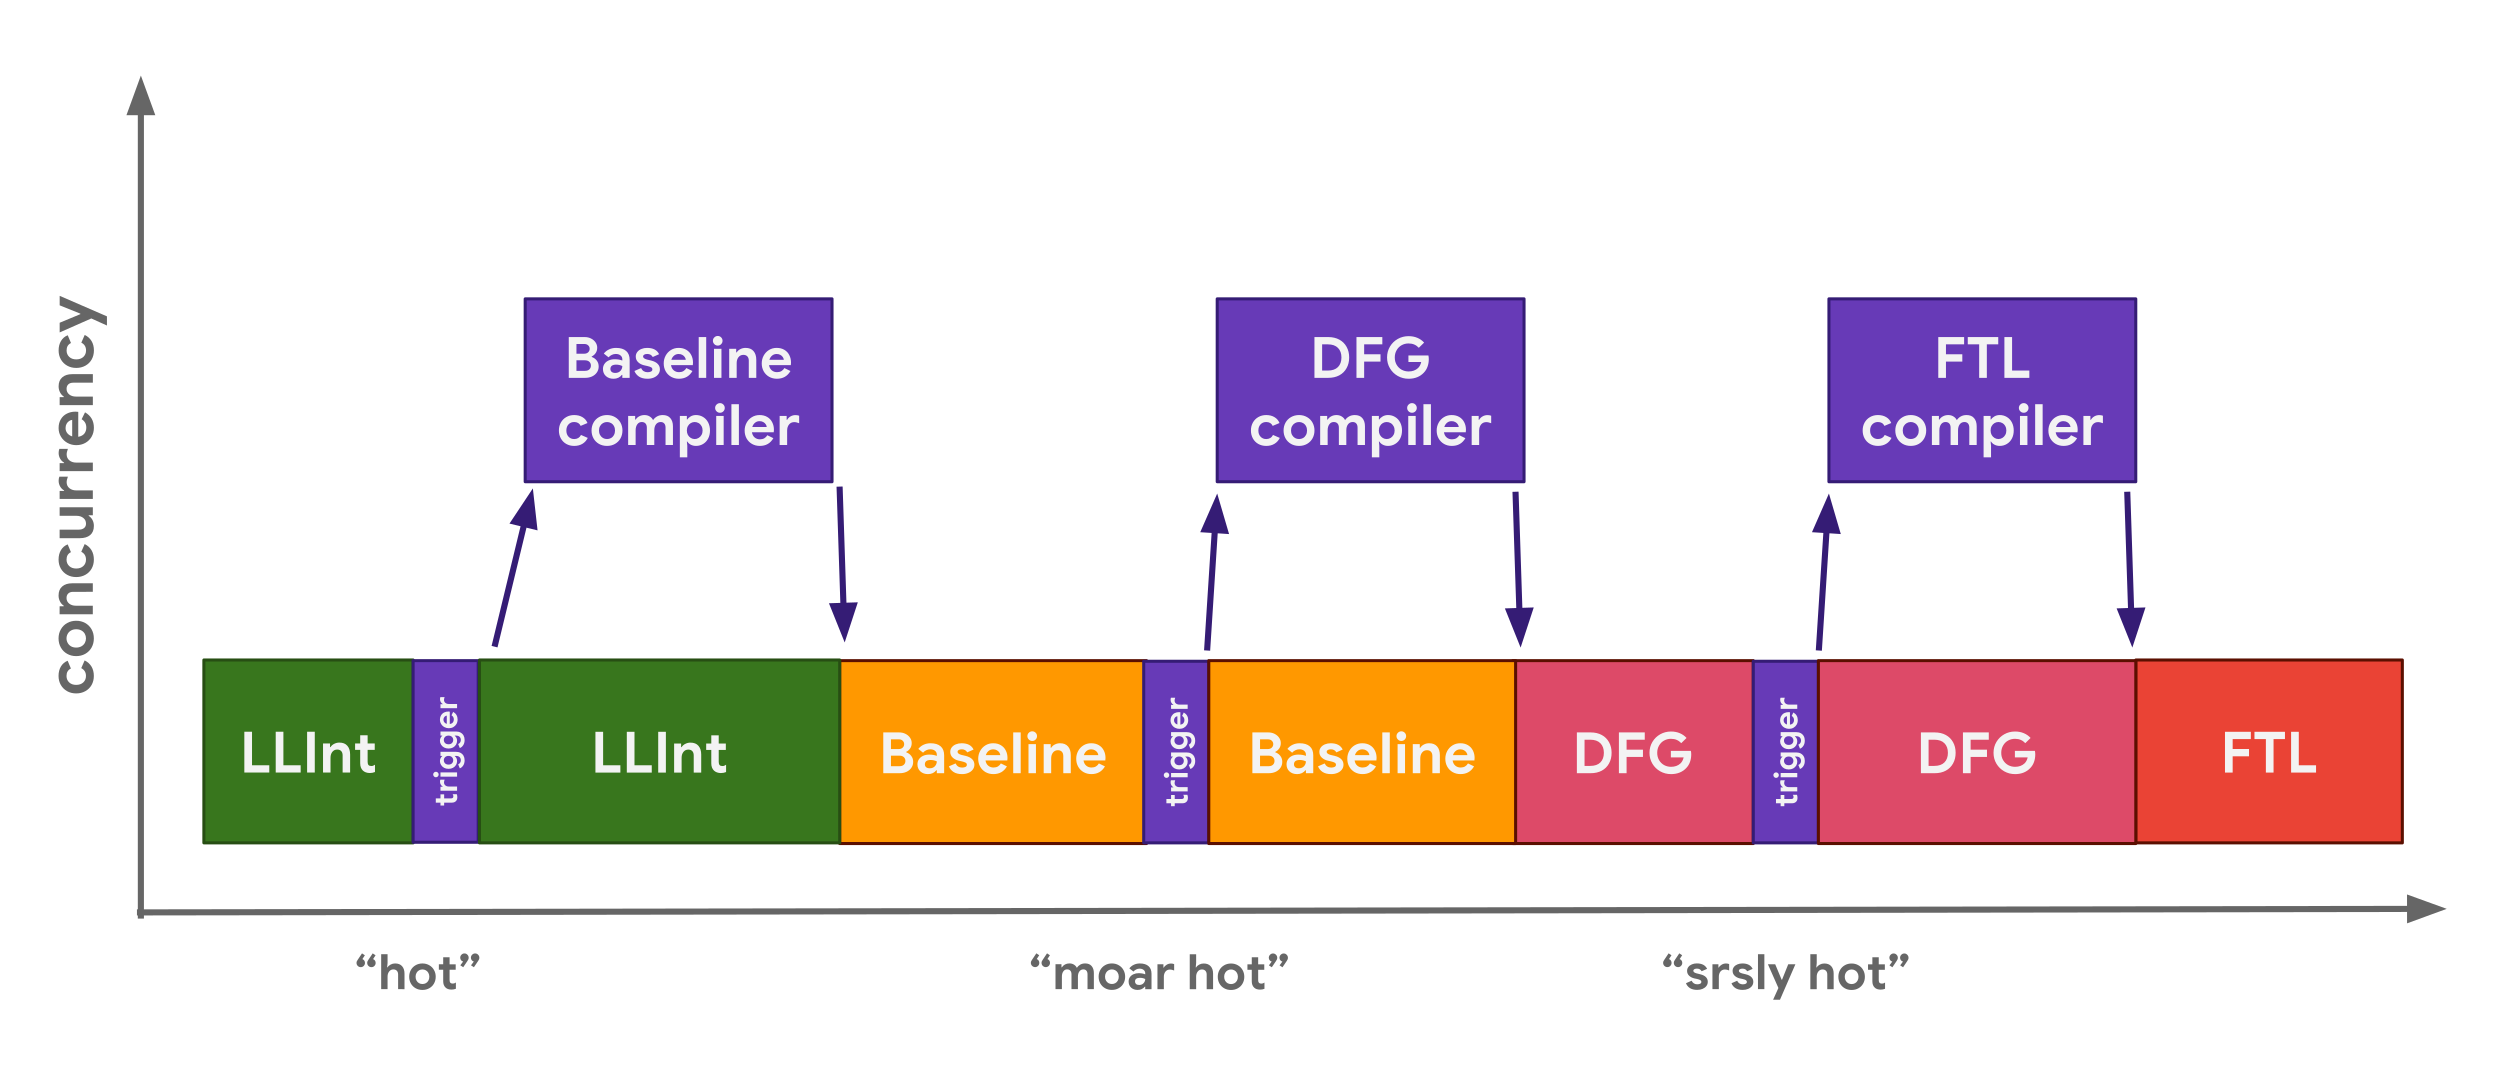 <svg viewBox="0 0 818.898 357.071" fill="none" stroke-linecap="square" stroke-miterlimit="10" xmlns="http://www.w3.org/2000/svg"><clipPath id="a"><path d="M0 0h818.898v357.07H0V0z"/></clipPath><g clip-path="url(#a)"><path d="M0 0h818.898v357.07H0z"/><path d="M0 294.743l.063-264.85h45.795l-.063 264.85z"/><path fill="#666" d="M30.739 221.417q0 1.641-.735 2.953-.735 1.297-2.063 2.032-1.329.734-2.985.734-1.672 0-2.968-.734-1.313-.735-2.062-2.032-.75-1.312-.75-2.953 0-1.812.782-3.109.782-1.313 2.204-1.875l1.062 2.547q-1.438.687-1.438 2.437 0 1.282.874 2.11.86.812 2.297.812 1.453 0 2.328-.812.875-.828.876-2.11 0-1.765-1.547-2.562l1.11-2.531q1.438.703 2.234 2 .781 1.296.78 3.093zm.003-12.299q0 1.672-.751 3-.766 1.328-2.079 2.063-1.312.734-2.953.734-1.625 0-2.937-.734-1.328-.735-2.078-2.063-.765-1.328-.765-3t.767-2.984q.75-1.328 2.078-2.063 1.313-.734 2.938-.734 1.64 0 2.953.734 1.312.735 2.077 2.063.75 1.312.75 2.984zm-2.578 0q0-.812-.375-1.5-.39-.687-1.11-1.094-.733-.406-1.718-.406-.969 0-1.687.406-.72.407-1.094 1.094-.391.688-.391 1.5 0 .797.39 1.485.375.687 1.093 1.109.719.406 1.688.406.953 0 1.703-.406.734-.422 1.125-1.11.375-.687.376-1.484zm-8.64-7.914l.002-2.625h1.359v-.171q-.781-.5-1.234-1.391-.469-.89-.468-1.938 0-1.968 1.203-2.984 1.188-1.031 3.25-1.031h6.766v2.797H23.98q-1.047 0-1.61.53-.578.532-.578 1.5 0 1.126.874 1.83.86.687 2.188.687H30.4l-.001 2.796H19.525zm11.224-17.9q0 1.64-.735 2.953-.735 1.297-2.063 2.031-1.328.735-2.985.735-1.672 0-2.968-.735-1.313-.734-2.062-2.031-.75-1.313-.75-2.953 0-1.813.782-3.11.782-1.312 2.204-1.875l1.062 2.547q-1.438.688-1.438 2.438 0 1.281.874 2.11.86.812 2.297.812 1.453 0 2.328-.813.875-.828.876-2.11 0-1.765-1.546-2.562l1.11-2.53q1.437.702 2.233 2 .781 1.296.78 3.093zm.003-11.034q-.001 1.969-1.22 3-1.219 1.016-3.39 1.016h-6.61v-2.797h6.266q1.11 0 1.75-.531.625-.531.626-1.406 0-1.188-.875-1.891-.875-.703-2.219-.703h-5.546v-2.797h10.875v2.625h-1.36v.172q.781.484 1.25 1.375.453.875.453 1.937zm-11.217-8.838v-2.625h1.454v-.172q-.766-.406-1.266-1.25-.515-.86-.515-1.89 0-.75.235-1.36h2.797q-.204.578-.297.969-.11.39-.11.844 0 1.234.906 1.969.89.718 2.25.718h5.422l-.001 2.797H19.534zm.002-9.107V151.7h1.454v-.172q-.766-.406-1.266-1.25-.515-.86-.515-1.89 0-.75.235-1.36h2.797q-.203.578-.297.969-.11.39-.11.844 0 1.234.906 1.968.89.72 2.25.72h5.422l-.001 2.796H19.536zm11.222-14.217q0 1.625-.75 2.938-.75 1.297-2.064 2.031-1.312.735-2.953.735-1.547 0-2.875-.72-1.343-.734-2.124-2.015-.797-1.281-.796-2.86 0-1.687.735-2.89.719-1.219 1.985-1.844 1.25-.64 2.78-.64.5 0 .938.062l-.002 8.172q1.313-.219 1.985-1.031.657-.828.657-1.969 0-.969-.406-1.656-.422-.688-1.125-1.094l1.11-2.265q2.906 1.656 2.905 5.046zm-7.109-2.578q-.5.047-1 .375-.515.328-.844.922-.328.578-.328 1.375 0 1 .593 1.719.578.703 1.578 1.031l.001-5.422zm-4.108-4.832v-2.625h1.36v-.172q-.78-.5-1.234-1.39-.468-.89-.468-1.938 0-1.969 1.204-2.984 1.187-1.031 3.25-1.031h6.766l-.001 2.796h-6.422q-1.047 0-1.61.532-.578.53-.578 1.5 0 1.125.875 1.828.859.687 2.187.687h5.547v2.797H19.54zm11.223-17.9q0 1.64-.735 2.953-.735 1.297-2.063 2.031-1.328.734-2.984.734-1.672 0-2.969-.734-1.312-.734-2.062-2.031-.75-1.313-.75-2.953.001-1.813.783-3.11.781-1.312 2.203-1.875l1.062 2.547q-1.438.688-1.438 2.438 0 1.28.875 2.109.859.812 2.296.812 1.453 0 2.329-.812.875-.828.875-2.11 0-1.765-1.546-2.562l1.11-2.531q1.437.703 2.234 2 .78 1.297.78 3.094zm-.857-10.487l-10.36 4.578v-3.172l6.767-2.812v-.172l-6.765-2.719v-3.11l15.483 6.72v3l-5.125-2.313z"/><path fill="#38761d" d="M66.782 216.181h68.536v59.906H66.782z" fill-rule="evenodd"/><path stroke="#274e13" stroke-linejoin="round" stroke-linecap="butt" d="M66.782 216.181h68.536v59.906H66.782z"/><path fill="#f3f3f3" d="M80.035 239.694h2.516v10.97h5.656v2.39h-8.172v-13.36zm10.28 0h2.515v10.97h5.657v2.39h-8.172v-13.36zm10.28 0h2.515v13.36h-2.516v-13.36zm5.215 3.844h2.297v1.188h.156q.422-.688 1.203-1.078.797-.407 1.703-.407 1.72 0 2.61 1.047.906 1.047.906 2.86v5.906h-2.453v-5.61q0-.921-.469-1.421t-1.297-.5q-1 0-1.61.765-.593.766-.593 1.922v4.844h-2.453v-9.516zm15.316 9.672q-.703 0-1.297-.219-.594-.218-.969-.593-.875-.844-.875-2.391v-4.375h-1.672v-2.094h1.672v-2.687h2.438v2.687h2.328v2.094h-2.328v3.937q0 .72.312 1.047.266.297.906.297.344 0 .579-.094.234-.093.609-.328v2.391q-.797.328-1.703.328z"/><path fill="#ea4335" d="M699.598 216.192h87.308v59.905h-87.308z" fill-rule="evenodd"/><path stroke="#5b0f00" stroke-linejoin="round" stroke-linecap="butt" d="M699.598 216.192h87.308v59.905h-87.308z"/><path fill="#f3f3f3" d="M728.813 239.705h8.47v2.39h-5.954v3.25h5.36v2.391h-5.36v5.328h-2.515v-13.359zm13.394 2.39h-3.735v-2.39h9.985v2.39h-3.735v10.97h-2.515v-10.97zm8.266-2.39h2.516v10.969h5.656v2.39h-8.172v-13.359z"/><path fill="#673ab7" d="M398.709 97.895h100.504v59.906H398.709z" fill-rule="evenodd"/><path stroke="#351c75" stroke-linejoin="round" stroke-linecap="butt" d="M398.709 97.895h100.504v59.906H398.709z"/><path fill="#f3f3f3" d="M430.558 110.408h4.515q2.094 0 3.64.844 1.548.844 2.376 2.36.844 1.5.844 3.484 0 1.969-.844 3.484-.828 1.516-2.375 2.36-1.547.828-3.64.828h-4.516v-13.36zm4.406 10.97q2.156 0 3.297-1.141 1.14-1.157 1.14-3.141 0-2-1.14-3.14-1.14-1.157-3.297-1.157h-1.89v8.578h1.89zm9.362-10.97h8.469v2.391h-5.953v3.25h5.359v2.39h-5.36v5.329h-2.515v-13.36zm17.065 13.657q-1.922 0-3.531-.907-1.61-.906-2.563-2.5-.953-1.593-.953-3.562 0-1.984.953-3.578.953-1.594 2.563-2.5 1.61-.906 3.531-.906 1.578 0 2.875.546 1.297.547 2.219 1.563l-1.735 1.703q-.671-.719-1.484-1.062-.812-.36-1.89-.36-1.235 0-2.266.578-1.016.563-1.625 1.625-.61 1.047-.61 2.39 0 1.345.61 2.392.625 1.046 1.656 1.625 1.047.562 2.266.562 1.875 0 3.062-1.094.375-.343.656-.86.282-.53.407-1.14h-4.188v-2.14h6.547q.125.515.125 1.172 0 1.328-.406 2.468-.39 1.125-1.219 1.985-.89.968-2.156 1.484t-2.844.516zm7.504-.297zm-54.14 22.297q-1.438 0-2.578-.641-1.141-.64-1.782-1.797-.64-1.156-.64-2.61 0-1.468.64-2.609.641-1.14 1.782-1.796 1.14-.657 2.578-.657 1.578 0 2.719.688 1.14.672 1.64 1.922l-2.234.937q-.594-1.265-2.125-1.265-1.125 0-1.844.765-.719.766-.719 2.016 0 1.265.719 2.031.719.766 1.844.766 1.547 0 2.234-1.344l2.219.969q-.61 1.25-1.75 1.937-1.14.688-2.703.688zm10.768 0q-1.484 0-2.64-.657-1.157-.671-1.798-1.812-.64-1.156-.64-2.578t.64-2.578q.641-1.157 1.797-1.813 1.157-.672 2.64-.672 1.454 0 2.61.672 1.157.656 1.797 1.813.64 1.156.64 2.578t-.64 2.578q-.64 1.14-1.797 1.812-1.156.657-2.61.657zm0-2.25q.703 0 1.297-.328.61-.344.953-.985.36-.64.36-1.484t-.36-1.469q-.344-.64-.953-.969-.594-.343-1.297-.343-.719 0-1.313.343-.593.328-.968.969-.36.625-.36 1.469 0 .828.36 1.484.375.64.968.985.594.328 1.313.328zm6.911-7.563h2.297v1.188h.156q.438-.688 1.188-1.078.765-.407 1.703-.407 1 0 1.75.485.75.468 1.062 1.187.469-.734 1.282-1.203.812-.469 1.906-.469 1.625 0 2.469 1 .859 1 .859 2.688v6.125h-2.422v-5.672q0-.89-.422-1.375-.422-.484-1.172-.484-.953 0-1.531.75-.562.75-.562 1.984v4.797h-2.438v-5.672q0-.89-.437-1.375-.438-.484-1.235-.484-.906 0-1.453.75t-.547 1.984v4.797h-2.453v-9.516zm16.933 0h2.297v1.156h.14q.391-.609 1.141-1.03.75-.423 1.72-.423 1.28 0 2.327.64 1.063.642 1.657 1.798.593 1.156.593 2.625t-.593 2.625q-.594 1.14-1.657 1.781-1.047.64-2.328.64-.969 0-1.734-.406-.75-.406-1.125-1.03h-.14l.14 1.343v3.828h-2.438v-13.547zm4.86 7.563q.687 0 1.281-.36.61-.36.953-.984.36-.64.36-1.453 0-.828-.36-1.453-.344-.641-.953-.985-.594-.343-1.281-.343-.672 0-1.266.343-.594.344-.953.985-.344.625-.344 1.453 0 .812.344 1.453.36.625.953.984.594.36 1.266.36zm8.291-8.61q-.656 0-1.125-.468-.469-.47-.469-1.11 0-.656.469-1.11.469-.468 1.125-.468t1.11.469q.452.453.452 1.11 0 .64-.453 1.109-.453.468-1.109.468zm-1.234 1.047h2.437v9.516h-2.437v-9.516zm4.974-3.844h2.453v13.36h-2.453v-13.36zm9.32 13.657q-1.423 0-2.563-.641-1.14-.656-1.782-1.797-.64-1.156-.64-2.594 0-1.359.625-2.53.64-1.173 1.75-1.86 1.125-.688 2.515-.688 1.47 0 2.532.64 1.062.626 1.61 1.735.562 1.094.562 2.438 0 .422-.063.828h-7.14q.187 1.125.906 1.719.718.593 1.718.593.844 0 1.454-.359.609-.375.953-.984l1.984.968q-1.453 2.532-4.422 2.532zm2.25-6.203q-.032-.454-.329-.891-.281-.438-.797-.719-.515-.297-1.203-.297-.875 0-1.5.516-.625.5-.906 1.39h4.734zm4.232-3.61h2.297v1.266h.156q.36-.672 1.094-1.11.75-.437 1.64-.437.656 0 1.203.203v2.453q-.5-.187-.86-.265-.343-.094-.733-.094-1.079 0-1.72.781-.624.781-.624 1.984v4.735h-2.453v-9.516z"/><path fill="#673ab7" d="M135.318 275.892v-59.496h21.322v59.496z" fill-rule="evenodd"/><path stroke="#351c75" stroke-linejoin="round" stroke-linecap="butt" d="M135.318 275.892v-59.496h21.322v59.496z"/><path fill="#f3f3f3" d="M149.797 261.117q0 .407-.11.75-.124.344-.343.547-.484.5-1.36.5h-2.5v.953h-1.202v-.953h-1.532v-1.39h1.532v-1.329h1.203v1.329h2.234q.422 0 .61-.188.171-.14.171-.5 0-.203-.047-.328-.062-.14-.187-.36h1.36q.171.454.171.97zm-5.515-2.095v-1.312h.734v-.078q-.39-.203-.64-.625-.25-.438-.25-.938 0-.375.109-.687h1.406q-.11.297-.156.5-.047.187-.047.406 0 .625.453.984.437.36 1.125.36h2.703v1.39h-5.437zm-.594-5.331q0 .375-.266.64-.265.266-.64.266t-.625-.265q-.266-.266-.266-.641t.266-.625q.25-.266.625-.266t.64.266q.266.25.266.625zm.594.703v-1.39h5.437v1.39h-5.437zm7.906-5.352q0 1.03-.469 1.718-.453.688-1.11.922l-.53-1.312q.406-.172.64-.516.234-.36.234-.812 0-.657-.406-1.047-.406-.39-1.14-.39h-.438v.077q.36.266.563.688.187.406.187.937 0 .672-.344 1.25-.343.578-.968.938-.641.344-1.485.344-.844 0-1.469-.344-.64-.36-.984-.938-.36-.578-.36-1.25 0-.531.204-.937.187-.422.547-.688v-.078h-.578v-1.344h5.062q.875 0 1.516.344.64.344.984.969t.344 1.469zm-3.735-.016q0-.594-.406-1-.422-.422-1.125-.422-.734 0-1.14.422-.407.406-.407 1t.407 1.016q.406.406 1.14.406.719 0 1.125-.406.406-.422.406-1.016zm3.735-6.634q0 1.031-.469 1.719-.453.687-1.11.922l-.53-1.313q.406-.172.64-.515.234-.36.234-.813 0-.656-.406-1.047-.406-.39-1.14-.39h-.438v.078q.36.265.563.687.187.406.187.938 0 .672-.344 1.25-.343.578-.968.937-.641.344-1.485.344-.844 0-1.469-.344-.64-.36-.984-.937-.36-.578-.36-1.25 0-.532.204-.938.187-.422.547-.687v-.078h-.578v-1.344h5.062q.875 0 1.516.344.64.343.984.968t.344 1.47zm-3.735-.016q0-.593-.406-1-.422-.421-1.125-.421-.734 0-1.14.421-.407.407-.407 1 0 .594.407 1.016.406.406 1.14.406.719 0 1.125-.406.406-.422.406-1.016zm1.438-6.68q0 .812-.375 1.468-.375.641-1.031 1.016-.657.36-1.47.36-.78 0-1.437-.36-.671-.36-1.062-1-.406-.64-.406-1.422 0-.844.375-1.453.359-.61.984-.922.625-.312 1.39-.312.25 0 .47.03v4.079q.656-.11 1-.516.328-.406.328-.984 0-.484-.204-.828-.218-.344-.562-.547l.547-1.125q1.453.828 1.453 2.516zm-3.547-1.282q-.266.016-.516.188-.25.156-.406.453-.172.297-.172.688 0 .5.297.859.297.36.797.516v-2.704zm-2.062-2.427v-1.312h.734v-.078q-.39-.204-.64-.625-.25-.438-.25-.938 0-.375.109-.687h1.406q-.11.296-.156.5-.047.187-.047.406 0 .625.453.984.437.36 1.125.36h2.703v1.39h-5.437z"/><path d="M395.462 212.087l3.244-50.426"/><path stroke="#351c75" stroke-width="2" stroke-linejoin="round" stroke-linecap="butt" d="M395.462 212.087l2.474-38.45"/><path fill="#351c75" stroke="#351c75" stroke-width="2" stroke-linecap="butt" d="M401.232 173.849l-2.714-9.27-3.879 8.846z" fill-rule="evenodd"/><path d="M496.453 162.075l1.638 50.047"/><path stroke="#351c75" stroke-width="2" stroke-linejoin="round" stroke-linecap="butt" d="M496.453 162.075l1.245 38.053"/><path fill="#351c75" stroke="#351c75" stroke-width="2" stroke-linecap="butt" d="M494.397 200.237l3.598 8.963 3.005-9.18z" fill-rule="evenodd"/><path fill="#ff9800" d="M275.047 216.396h100.504v59.906H275.047z" fill-rule="evenodd"/><path stroke="#5b0f00" stroke-linejoin="round" stroke-linecap="butt" d="M275.047 216.396h100.504v59.906H275.047z"/><path fill="#f3f3f3" d="M289.322 239.91h5.219q1.125 0 2.062.468.938.47 1.485 1.266.547.797.547 1.75 0 1.016-.5 1.75t-1.297 1.125v.156q1.047.375 1.656 1.188.625.812.625 1.937 0 1.11-.594 1.953-.578.844-1.578 1.313-1 .453-2.219.453h-5.406v-13.36zm5.031 5.453q.828 0 1.313-.453.5-.47.5-1.157 0-.671-.485-1.125-.468-.453-1.25-.453h-2.593v3.188h2.515zm.282 5.61q.921 0 1.421-.47.516-.484.516-1.25 0-.765-.516-1.25-.515-.484-1.5-.484h-2.718v3.453h2.797zm9.336 2.593q-1.516 0-2.485-.875-.968-.89-.968-2.328 0-.953.5-1.672.5-.734 1.375-1.125.89-.39 1.953-.39 1.469 0 2.515.421v-.406q0-.781-.593-1.266-.578-.484-1.578-.484-.672 0-1.297.312-.625.297-1.032.797l-1.562-1.234q.687-.89 1.734-1.375 1.047-.484 2.266-.484 2.187 0 3.328 1.015 1.14 1 1.14 2.938v5.86h-2.406v-.97h-.156q-.422.563-1.125.922-.703.344-1.61.344zm.578-1.906q1.062 0 1.687-.672.625-.688.625-1.594-.953-.453-2-.453-1.906 0-1.906 1.422 0 .578.406.937.422.36 1.188.36zm10.591 1.906q-1.734 0-2.812-.703-1.063-.719-1.5-1.844l2.187-.953q.297.672.844 1.016.547.343 1.281.343.672 0 1.11-.218.453-.22.453-.704 0-.468-.407-.687-.406-.234-1.234-.422l-1.11-.25q-1.156-.281-1.921-1.016-.766-.734-.766-1.843 0-.813.484-1.47.5-.655 1.344-1 .86-.358 1.875-.358 2.953 0 3.938 2.062l-2.078.922q-.563-1-1.797-1-.64 0-1.016.234-.36.22-.36.578 0 .672 1.266 1.016l1.39.328q1.423.36 2.142 1.094.718.719.718 1.781 0 .906-.53 1.61-.532.703-1.454 1.093-.922.39-2.047.39zm10.265 0q-1.422 0-2.562-.64-1.14-.657-1.782-1.798-.64-1.156-.64-2.593 0-1.36.625-2.532.64-1.171 1.75-1.859 1.125-.687 2.515-.687 1.47 0 2.532.64 1.062.625 1.61 1.735.562 1.093.562 2.437 0 .422-.063.828h-7.14q.187 1.125.906 1.719.718.594 1.718.594.844 0 1.454-.36.609-.375.953-.984l1.984.969q-1.453 2.53-4.422 2.53zm2.25-6.203q-.031-.453-.328-.89-.281-.438-.797-.72-.515-.296-1.203-.296-.875 0-1.5.515-.625.5-.906 1.39h4.734zm4.233-7.453h2.453v13.36h-2.453v-13.36zm6.241 2.797q-.656 0-1.125-.47-.469-.468-.469-1.109 0-.656.469-1.109.469-.469 1.125-.469t1.11.47q.452.452.452 1.108 0 .641-.453 1.11-.453.469-1.109.469zm-1.234 1.046h2.437v9.516h-2.437v-9.516zm4.974 0h2.297v1.188h.156q.422-.688 1.203-1.078.797-.406 1.703-.406 1.719 0 2.61 1.046.906 1.047.906 2.86v5.906h-2.453v-5.61q0-.921-.47-1.421-.468-.5-1.296-.5-1 0-1.61.765-.593.766-.593 1.922v4.844h-2.453v-9.516zm15.644 9.813q-1.422 0-2.563-.64-1.14-.657-1.781-1.798-.64-1.156-.64-2.593 0-1.36.624-2.532.64-1.171 1.75-1.859 1.125-.687 2.516-.687 1.469 0 2.531.64 1.063.625 1.61 1.735.562 1.093.562 2.437 0 .422-.062.828h-7.141q.187 1.125.906 1.719.719.594 1.719.594.844 0 1.453-.36.61-.375.953-.984l1.985.969q-1.454 2.53-4.422 2.53zm2.25-6.203q-.032-.453-.328-.89-.282-.438-.797-.72-.516-.296-1.203-.296-.875 0-1.5.515-.625.5-.907 1.39h4.735z"/><path d="M61.504 303.982l150.803.094v28.252l-150.803-.094z"/><path fill="#666" d="M118.174 316.8q-.578 0-.985-.407-.406-.406-.406-.984 0-.282.094-.516.094-.234.312-.531l1.391-2.077.937.625-.812 1.25q.375.14.61.469.234.328.234.781 0 .578-.407.984-.39.406-.968.406zm3.5.002q-.578 0-.985-.407-.406-.406-.406-.984 0-.282.094-.516.094-.234.312-.53l1.391-2.078.937.625-.812 1.25q.375.14.61.469.234.328.234.781 0 .579-.407.985-.39.406-.968.405zm3.183-4.248l2.093.001v2.891l-.14 1.422h.14q.344-.578 1.016-.921.672-.36 1.453-.359 1.5.001 2.281.892.797.891.797 2.454v5.078l-2.093-.001v-4.813q0-.781-.422-1.219-.422-.437-1.125-.438-.844 0-1.375.671-.532.672-.532 1.656v4.14h-2.093v-11.454zm13.522 11.712q-1.265-.001-2.25-.564-.984-.563-1.546-1.548-.547-.985-.547-2.22 0-1.218.547-2.202.562-1 1.546-1.561.985-.578 2.25-.577 1.25 0 2.235.58 1 .563 1.547 1.563.562.985.562 2.203 0 1.235-.562 2.219-.547.984-1.547 1.546-.985.562-2.235.56zm0-1.938q.61 0 1.125-.28.516-.281.813-.828.312-.547.312-1.28 0-.72-.312-1.267-.297-.547-.813-.828-.515-.298-1.125-.298-.609 0-1.125.296-.5.281-.812.828-.313.547-.313 1.265 0 .719.313 1.282.312.547.812.828.516.282 1.125.282zm9.497 1.819q-.61 0-1.125-.173-.516-.188-.828-.516-.75-.72-.75-2.047v-3.766h-1.422v-1.782h1.422v-2.312l2.093.002v2.312l2 .001v1.782l-2-.002v3.391q0 .61.266.89.234.25.781.251.297 0 .5-.078t.516-.265v2.047q-.688.265-1.453.265zm2.906-7.952l.922-1.233q-.422-.11-.687-.454-.266-.36-.266-.797 0-.578.406-.984.407-.422.985-.421.578 0 .969.422.406.407.406.985 0 .281-.094.515-.094.235-.297.531l-1.39 2.062-.954-.626zm3.5.003l.922-1.234q-.422-.11-.687-.454-.266-.36-.266-.797 0-.578.406-.984.407-.421.985-.421.578 0 .969.422.406.407.406.985 0 .281-.094.516-.094.234-.297.53l-1.39 2.062-.954-.625z"/><path d="M304.375 303.982l150.803.094v28.252l-150.803-.094z"/><path fill="#666" d="M339.061 316.786q-.578 0-.984-.407-.407-.406-.407-.984 0-.282.094-.516.094-.234.313-.53l1.39-2.078.938.625-.813 1.25q.375.14.61.469.234.328.234.781 0 .579-.406.985-.39.406-.969.405zm3.5.002q-.578 0-.984-.406-.407-.407-.407-.985 0-.281.094-.516.094-.234.313-.53l1.39-2.078.938.626-.813 1.25q.375.14.61.468.234.329.234.782 0 .578-.406.984-.39.406-.969.405zm3.183-.95h1.953v1.016h.14q.376-.593 1.016-.937.657-.343 1.454-.342.875 0 1.515.422.64.407.906 1.032.407-.64 1.094-1.046.703-.406 1.64-.405 1.391 0 2.11.86.735.86.735 2.313v5.25h-2.079v-4.86q0-.766-.359-1.188-.36-.422-1-.423-.812 0-1.297.656-.484.64-.484 1.703v4.11l-2.11-.002v-4.86q0-.765-.375-1.187-.375-.422-1.062-.423-.766 0-1.234.656-.47.64-.47 1.702v4.11l-2.093-.001v-8.157zm18.467 8.417q-1.266 0-2.25-.564-.985-.563-1.547-1.548-.547-.984-.547-2.219 0-1.218.547-2.203.562-1 1.547-1.561.984-.578 2.25-.577 1.25.001 2.234.58 1 .563 1.547 1.563.562.985.562 2.204 0 1.234-.562 2.218-.547.984-1.547 1.546-.984.562-2.234.561zm0-1.937q.61 0 1.125-.281.515-.28.812-.828.313-.546.313-1.28 0-.72-.313-1.266-.297-.547-.812-.83-.516-.296-1.125-.297-.61 0-1.125.297-.5.28-.813.827-.312.547-.312 1.266 0 .718.312 1.281.313.547.813.829.515.281 1.125.282zm8.434 1.942q-1.297 0-2.125-.75-.829-.767-.829-2.001 0-.813.422-1.438.438-.624 1.188-.952.75-.343 1.672-.343 1.265.001 2.156.377v-.36q0-.672-.516-1.078-.5-.422-1.343-.423-.579 0-1.11.265-.531.265-.89.687l-1.344-1.048q.594-.765 1.484-1.186.906-.422 1.953-.421 1.875.001 2.844.877.984.86.984 2.516v5.031l-2.062-.001v-.828h-.125q-.375.468-.984.78-.594.297-1.375.296zm.5-1.624q.906 0 1.437-.578.547-.593.547-1.374-.813-.391-1.719-.392-1.625 0-1.625 1.218 0 .5.344.813.36.312 1.016.313zm5.991-6.778l1.953.001v1.079h.14q.298-.563.938-.937.641-.39 1.407-.39.562 0 1.03.188v2.094q-.437-.157-.733-.235-.297-.078-.625-.078-.938-.001-1.485.67-.531.672-.531 1.703v4.063l-2.094-.002v-8.156zm5.8 8.16zm4.776-11.45l2.094.001v2.89l-.14 1.423h.14q.344-.578 1.016-.921.671-.36 1.453-.359 1.5.001 2.28.892.798.891.798 2.454v5.078l-2.094-.001v-4.813q0-.781-.422-1.219-.422-.438-1.125-.438-.844 0-1.375.67-.531.672-.531 1.657v4.14h-2.094v-11.454zm13.523 11.712q-1.266-.001-2.25-.564-.985-.563-1.547-1.548-.547-.985-.547-2.22 0-1.218.547-2.202.562-1 1.547-1.562.984-.577 2.25-.576 1.25 0 2.234.58 1 .562 1.547 1.563.563.984.563 2.203 0 1.235-.563 2.219-.547.984-1.547 1.545-.984.562-2.234.562zm0-1.938q.61 0 1.125-.28.515-.281.812-.828.313-.547.313-1.281 0-.719-.313-1.266-.297-.547-.812-.829-.516-.297-1.125-.297-.61 0-1.125.296-.5.28-.813.828-.312.546-.312 1.265 0 .719.312 1.281.313.548.813.83.515.28 1.125.281zm9.496 1.818q-.61 0-1.125-.172-.516-.188-.828-.516-.75-.72-.75-2.048v-3.765l-1.422-.001v-1.781h1.422v-2.312l2.094.001v2.313l2 .001v1.781h-2v3.39q0 .61.265.89.235.25.782.251.296 0 .5-.078.203-.078.515-.265v2.047q-.687.265-1.453.264zm2.907-7.95l.922-1.235q-.422-.11-.688-.453-.265-.36-.265-.797 0-.578.406-.984.406-.422.984-.422t.969.423q.406.406.406.985 0 .28-.094.515-.093.234-.296.531l-1.391 2.062-.953-.626zm3.5.001l.922-1.233q-.422-.11-.688-.454-.265-.36-.265-.797 0-.578.406-.984.406-.422.984-.421.578 0 .969.422.406.407.406.985 0 .281-.094.515-.093.235-.296.531l-1.391 2.062-.953-.626z"/><path fill="#673ab7" d="M172.031 97.895h100.504v59.906H172.031z" fill-rule="evenodd"/><path stroke="#351c75" stroke-linejoin="round" stroke-linecap="butt" d="M172.031 97.895h100.504v59.906H172.031z"/><path fill="#f3f3f3" d="M186.306 110.408h5.22q1.124 0 2.062.47.937.468 1.484 1.265.547.797.547 1.75 0 1.015-.5 1.75-.5.734-1.297 1.125v.156q1.047.375 1.656 1.188.625.812.625 1.937 0 1.11-.594 1.953-.578.844-1.578 1.313-1 .453-2.218.453h-5.407v-13.36zm5.032 5.454q.828 0 1.312-.454.5-.468.5-1.156 0-.672-.484-1.125-.47-.453-1.25-.453h-2.594v3.188h2.516zm.28 5.609q.923 0 1.423-.469.515-.484.515-1.25 0-.765-.515-1.25-.516-.484-1.5-.484h-2.72v3.453h2.798zm9.337 2.594q-1.516 0-2.484-.875-.97-.891-.97-2.328 0-.954.5-1.672.5-.735 1.376-1.125.89-.391 1.953-.391 1.469 0 2.516.422v-.406q0-.782-.594-1.266-.578-.484-1.578-.484-.672 0-1.297.312-.625.297-1.031.797l-1.563-1.234q.688-.891 1.735-1.375 1.046-.485 2.265-.485 2.188 0 3.328 1.016 1.14 1 1.14 2.937v5.86h-2.405v-.969h-.157q-.421.563-1.125.922-.703.344-1.609.344zm.578-1.907q1.063 0 1.688-.671.625-.688.625-1.594-.953-.453-2-.453-1.907 0-1.907 1.422 0 .578.407.937.422.36 1.187.36zm10.591 1.907q-1.734 0-2.812-.703-1.063-.72-1.5-1.844l2.187-.953q.297.672.844 1.015.547.344 1.281.344.672 0 1.11-.219.453-.218.453-.703 0-.469-.406-.687-.407-.235-1.235-.422l-1.11-.25q-1.155-.281-1.921-1.016-.766-.734-.766-1.844 0-.812.485-1.468.5-.657 1.343-1 .86-.36 1.875-.36 2.954 0 3.938 2.063l-2.078.922q-.563-1-1.797-1-.64 0-1.016.234-.359.219-.359.578 0 .672 1.266 1.016l1.39.328q1.422.36 2.14 1.094.72.718.72 1.78 0 .907-.532 1.61-.53.703-1.453 1.094-.922.39-2.047.39zm10.265 0q-1.421 0-2.562-.641-1.14-.656-1.781-1.797-.64-1.156-.64-2.594 0-1.359.624-2.53.64-1.173 1.75-1.86 1.125-.688 2.516-.688 1.468 0 2.531.64 1.062.626 1.61 1.735.562 1.094.562 2.438 0 .422-.063.828h-7.14q.187 1.125.906 1.719.719.593 1.719.593.843 0 1.453-.359.61-.375.953-.984l1.984.968q-1.453 2.532-4.422 2.532zm2.25-6.203q-.03-.454-.328-.891-.28-.438-.797-.719-.515-.297-1.203-.297-.875 0-1.5.516-.625.5-.906 1.39h4.734zm4.233-7.454h2.453v13.36h-2.453v-13.36zm6.241 2.797q-.656 0-1.125-.468-.469-.47-.469-1.11 0-.656.47-1.11.468-.468 1.124-.468.656 0 1.11.469.453.453.453 1.11 0 .64-.453 1.109-.454.468-1.11.468zm-1.234 1.047h2.437v9.516h-2.437v-9.516zm4.974 0h2.297v1.188h.156q.422-.688 1.203-1.078.797-.407 1.703-.407 1.72 0 2.61 1.047.906 1.047.906 2.86v5.906h-2.453v-5.61q0-.921-.469-1.421t-1.297-.5q-1 0-1.61.765-.593.766-.593 1.922v4.844h-2.453v-9.516zm15.644 9.813q-1.422 0-2.563-.641-1.14-.656-1.78-1.797-.641-1.156-.641-2.594 0-1.359.625-2.53.64-1.173 1.75-1.86 1.125-.688 2.515-.688 1.469 0 2.531.64 1.063.626 1.61 1.735.562 1.094.562 2.438 0 .422-.062.828h-7.14q.187 1.125.905 1.719.72.593 1.72.593.843 0 1.452-.359.61-.375.953-.984l1.985.968q-1.453 2.532-4.422 2.532zm2.25-6.203q-.031-.454-.328-.891-.281-.438-.797-.719-.516-.297-1.203-.297-.875 0-1.5.516-.625.5-.906 1.39h4.734zm3.045 5.906zm-71.714 22.297q-1.438 0-2.579-.641-1.14-.64-1.78-1.797-.641-1.156-.641-2.61 0-1.468.64-2.609.64-1.14 1.781-1.796 1.141-.657 2.579-.657 1.578 0 2.718.688 1.141.672 1.641 1.922l-2.234.937q-.594-1.265-2.125-1.265-1.125 0-1.844.765-.719.766-.719 2.016 0 1.265.719 2.031.719.766 1.844.766 1.546 0 2.234-1.344l2.219.969q-.61 1.25-1.75 1.937-1.14.688-2.703.688zm10.768 0q-1.485 0-2.64-.657-1.157-.671-1.798-1.812-.64-1.156-.64-2.578t.64-2.578q.64-1.157 1.797-1.813 1.156-.672 2.64-.672 1.454 0 2.61.672 1.156.656 1.797 1.813.64 1.156.64 2.578t-.64 2.578q-.64 1.14-1.797 1.812-1.156.657-2.61.657zm0-2.25q.703 0 1.297-.328.609-.344.953-.985.36-.64.36-1.484t-.36-1.469q-.344-.64-.953-.969-.594-.343-1.297-.343-.719 0-1.313.343-.593.328-.968.969-.36.625-.36 1.469 0 .828.36 1.484.375.64.968.985.594.328 1.313.328zm6.91-7.563h2.298v1.188h.156q.437-.688 1.187-1.078.766-.407 1.704-.407 1 0 1.75.485.75.468 1.062 1.187.469-.734 1.281-1.203.813-.469 1.907-.469 1.625 0 2.468 1 .86 1 .86 2.688v6.125h-2.422v-5.672q0-.89-.422-1.375-.422-.484-1.172-.484-.953 0-1.531.75-.563.75-.563 1.984v4.797h-2.437v-5.672q0-.89-.438-1.375-.437-.484-1.234-.484-.906 0-1.453.75t-.547 1.984v4.797h-2.453v-9.516zm16.934 0h2.297v1.156h.14q.391-.609 1.141-1.03.75-.423 1.72-.423 1.28 0 2.327.64 1.063.642 1.656 1.798.594 1.156.594 2.625t-.594 2.625q-.593 1.14-1.656 1.781-1.047.64-2.328.64-.969 0-1.734-.406-.75-.406-1.125-1.03h-.14l.14 1.343v3.828h-2.438v-13.547zm4.86 7.563q.687 0 1.28-.36.61-.36.954-.984.36-.64.36-1.453 0-.828-.36-1.453-.344-.641-.953-.985-.594-.343-1.281-.343-.672 0-1.266.343-.594.344-.953.985-.344.625-.344 1.453 0 .812.344 1.453.36.625.953.984.594.36 1.266.36zm8.29-8.61q-.655 0-1.124-.468-.469-.47-.469-1.11 0-.656.469-1.11.469-.468 1.125-.468t1.11.469q.452.453.452 1.11 0 .64-.453 1.109-.453.468-1.11.468zm-1.234 1.047h2.438v9.516h-2.438v-9.516zm4.975-3.844h2.453v13.36h-2.453v-13.36zm9.319 13.657q-1.422 0-2.562-.641-1.141-.656-1.782-1.797-.64-1.156-.64-2.594 0-1.359.625-2.53.64-1.173 1.75-1.86 1.125-.688 2.515-.688 1.469 0 2.532.64 1.062.626 1.609 1.735.562 1.094.562 2.438 0 .422-.062.828h-7.14q.187 1.125.906 1.719.718.593 1.718.593.844 0 1.453-.359.61-.375.954-.984l1.984.968q-1.453 2.532-4.422 2.532zm2.25-6.203q-.031-.454-.328-.891-.281-.438-.797-.719-.516-.297-1.203-.297-.875 0-1.5.516-.625.5-.906 1.39h4.734zm4.232-3.61h2.297v1.266h.157q.359-.672 1.093-1.11.75-.437 1.641-.437.656 0 1.203.203v2.453q-.5-.187-.86-.265-.343-.094-.734-.094-1.078 0-1.718.781-.625.781-.625 1.984v4.735h-2.454v-9.516z"/><path d="M162.228 210.85l12.315-50.867"/><path stroke="#351c75" stroke-width="2" stroke-linejoin="round" stroke-linecap="butt" d="M162.228 210.85l9.492-39.204"/><path fill="#351c75" stroke="#351c75" stroke-width="2" stroke-linecap="butt" d="M174.93 172.423l-1.075-9.598-5.346 8.044z" fill-rule="evenodd"/><path d="M275.046 160.392l1.638 50.048"/><path stroke="#351c75" stroke-width="2" stroke-linejoin="round" stroke-linecap="butt" d="M275.046 160.392l1.246 38.054"/><path fill="#351c75" stroke="#351c75" stroke-width="2" stroke-linecap="butt" d="M272.99 198.554l3.599 8.963 3.004-9.179z" fill-rule="evenodd"/><path fill="#38761d" d="M157.062 216.192h117.984v59.905H157.062z" fill-rule="evenodd"/><path stroke="#274e13" stroke-linejoin="round" stroke-linecap="butt" d="M157.062 216.192h117.984v59.905H157.062z"/><path fill="#f3f3f3" d="M195.04 239.705h2.515v10.969h5.656v2.39h-8.172v-13.359zm10.279 0h2.516v10.969h5.656v2.39h-8.172v-13.359zm10.28 0h2.515v13.36H215.6v-13.36zm5.215 3.844h2.297v1.187h.157q.421-.687 1.203-1.078.797-.406 1.703-.406 1.719 0 2.61 1.047.905 1.047.905 2.86v5.905h-2.453v-5.609q0-.922-.468-1.422-.47-.5-1.297-.5-1 0-1.61.766-.593.765-.593 1.922v4.843h-2.454v-9.515zm15.316 9.672q-.703 0-1.297-.22-.593-.218-.968-.593-.875-.844-.875-2.39v-4.376h-1.672v-2.093h1.672v-2.688h2.437v2.688h2.328v2.093h-2.328v3.938q0 .719.313 1.047.265.297.906.297.344 0 .578-.094.234-.094.61-.328v2.39q-.798.329-1.704.329z"/><path fill="#673ab7" d="M374.63 276.097v-59.496h21.322v59.496z" fill-rule="evenodd"/><path stroke="#351c75" stroke-linejoin="round" stroke-linecap="butt" d="M374.63 276.097v-59.496h21.322v59.496z"/><path fill="#f3f3f3" d="M389.109 261.322q0 .406-.11.75-.125.344-.344.547-.484.5-1.359.5h-2.5v.953h-1.203v-.953h-1.531v-1.39h1.531V260.4h1.203v1.328h2.234q.422 0 .61-.187.172-.14.172-.5 0-.203-.047-.328-.063-.14-.188-.36h1.36q.172.453.172.97zm-5.516-2.095v-1.312h.734v-.079q-.39-.203-.64-.625-.25-.437-.25-.937 0-.375.11-.688h1.405q-.109.297-.156.5-.047.188-.047.407 0 .625.453.984.438.36 1.125.36h2.703v1.39h-5.437zm-.594-5.331q0 .375-.265.64-.266.266-.641.266t-.625-.266q-.266-.265-.266-.64t.266-.625q.25-.266.625-.266t.64.266q.266.25.266.625zm.594.703v-1.39h5.437v1.39h-5.437zm7.906-5.353q0 1.032-.469 1.72-.453.687-1.109.921l-.531-1.313q.406-.171.64-.515.235-.36.235-.813 0-.656-.406-1.047-.407-.39-1.141-.39h-.438v.078q.36.266.563.687.187.407.187.938 0 .672-.343 1.25-.344.578-.969.937-.64.344-1.484.344t-1.47-.344q-.64-.359-.984-.937-.359-.578-.359-1.25 0-.531.203-.938.188-.421.547-.687v-.078h-.578v-1.344h5.062q.875 0 1.516.344.64.344.984.969t.344 1.468zm-3.734-.015q0-.594-.406-1-.422-.422-1.125-.422-.735 0-1.141.422-.406.406-.406 1 0 .593.406 1.015.406.407 1.14.407.72 0 1.126-.407.406-.422.406-1.015zm3.734-6.634q0 1.031-.469 1.719-.453.687-1.109.921l-.531-1.312q.406-.172.64-.516.235-.36.235-.812 0-.656-.406-1.047-.407-.39-1.141-.39h-.438v.077q.36.266.563.688.187.406.187.937 0 .672-.343 1.25-.344.579-.969.938-.64.344-1.484.344t-1.47-.344q-.64-.36-.984-.938-.359-.578-.359-1.25 0-.53.203-.937.188-.422.547-.688v-.078h-.578v-1.343h5.062q.875 0 1.516.343.64.344.984.969t.344 1.469zm-3.734-.016q0-.594-.406-1-.422-.422-1.125-.422-.735 0-1.141.422-.406.406-.406 1t.406 1.016q.406.406 1.14.406.72 0 1.126-.406.406-.422.406-1.016zm1.437-6.68q0 .812-.375 1.468-.375.64-1.03 1.016-.657.36-1.47.36-.78 0-1.437-.36-.672-.36-1.063-1-.406-.64-.406-1.422 0-.844.375-1.453.36-.61.984-.922.625-.313 1.391-.313.25 0 .469.032v4.078q.656-.11 1-.516.328-.406.328-.984 0-.485-.203-.828-.219-.344-.563-.547l.547-1.125q1.453.828 1.453 2.515zm-3.547-1.282q-.265.016-.515.188-.25.156-.406.453-.172.297-.172.687 0 .5.297.86.296.359.796.515v-2.703zm-2.062-2.427v-1.313h.734v-.078q-.39-.203-.64-.625-.25-.437-.25-.937 0-.375.11-.688h1.405q-.109.297-.156.5-.047.188-.047.407 0 .625.453.984.438.36 1.125.36h2.703v1.39h-5.437z"/><path fill="#dd4a68" d="M495.535 216.396h78.772v59.906h-78.772z" fill-rule="evenodd"/><path stroke="#5b0f00" stroke-linejoin="round" stroke-linecap="butt" d="M495.535 216.396h78.772v59.906h-78.772z"/><path fill="#f3f3f3" d="M516.518 239.91h4.516q2.094 0 3.64.843 1.547.844 2.376 2.36.843 1.5.843 3.484 0 1.969-.843 3.485-.829 1.515-2.375 2.359-1.547.828-3.641.828h-4.516v-13.36zm4.407 10.968q2.156 0 3.296-1.14 1.141-1.156 1.141-3.14 0-2-1.14-3.141-1.141-1.157-3.297-1.157h-1.891v8.578h1.89zm9.362-10.968h8.468v2.39h-5.953v3.25h5.36v2.39h-5.36v5.33h-2.515v-13.36zm17.065 13.656q-1.922 0-3.532-.906-1.609-.907-2.562-2.5-.953-1.594-.953-3.563 0-1.984.953-3.578.953-1.594 2.562-2.5 1.61-.906 3.532-.906 1.578 0 2.875.547 1.296.547 2.218 1.562l-1.734 1.703q-.672-.718-1.484-1.062-.813-.36-1.891-.36-1.234 0-2.266.579-1.015.562-1.625 1.625-.609 1.046-.609 2.39t.61 2.39q.624 1.048 1.656 1.626 1.046.562 2.265.562 1.875 0 3.063-1.093.375-.344.656-.86.281-.531.406-1.14h-4.187v-2.141h6.547q.125.516.125 1.172 0 1.328-.407 2.469-.39 1.125-1.218 1.984-.891.969-2.157 1.484-1.265.516-2.843.516z"/><path fill="#ff9800" d="M395.949 216.396h100.504v59.906H395.949z" fill-rule="evenodd"/><path stroke="#5b0f00" stroke-linejoin="round" stroke-linecap="butt" d="M395.949 216.396h100.504v59.906H395.949z"/><path fill="#f3f3f3" d="M410.224 239.91h5.218q1.125 0 2.063.468.937.47 1.484 1.266.547.797.547 1.75 0 1.016-.5 1.75t-1.297 1.125v.156q1.047.375 1.657 1.188.625.812.625 1.937 0 1.11-.594 1.953-.578.844-1.578 1.313-1 .453-2.22.453h-5.405v-13.36zm5.03 5.453q.829 0 1.313-.453.5-.47.5-1.157 0-.671-.484-1.125-.469-.453-1.25-.453h-2.594v3.188h2.516zm.282 5.61q.922 0 1.422-.47.516-.484.516-1.25 0-.765-.516-1.25-.516-.484-1.5-.484h-2.719v3.453h2.797zm9.336 2.593q-1.515 0-2.484-.875-.969-.89-.969-2.328 0-.953.5-1.672.5-.734 1.375-1.125.89-.39 1.953-.39 1.47 0 2.516.421v-.406q0-.781-.594-1.266-.578-.484-1.578-.484-.672 0-1.297.312-.625.297-1.031.797l-1.563-1.234q.688-.89 1.735-1.375 1.047-.484 2.265-.484 2.188 0 3.329 1.015 1.14 1 1.14 2.938v5.86h-2.406v-.97h-.156q-.422.563-1.125.922-.703.344-1.61.344zm.578-1.906q1.063 0 1.688-.672.625-.688.625-1.594-.953-.453-2-.453-1.906 0-1.906 1.422 0 .578.406.937.422.36 1.187.36zm10.592 1.906q-1.735 0-2.813-.703-1.062-.719-1.5-1.844l2.188-.953q.297.672.843 1.016.547.343 1.282.343.672 0 1.109-.218.453-.22.453-.704 0-.468-.406-.687-.406-.234-1.234-.422l-1.11-.25q-1.156-.281-1.922-1.016-.765-.734-.765-1.843 0-.813.484-1.47.5-.655 1.344-1 .86-.358 1.875-.358 2.953 0 3.937 2.062l-2.078.922q-.562-1-1.797-1-.64 0-1.015.234-.36.22-.36.578 0 .672 1.266 1.016l1.39.328q1.422.36 2.141 1.094.719.719.719 1.781 0 .906-.531 1.61-.532.703-1.453 1.093-.922.39-2.047.39zm10.265 0q-1.422 0-2.563-.64-1.14-.657-1.78-1.798-.642-1.156-.642-2.593 0-1.36.625-2.532.641-1.171 1.75-1.859 1.125-.687 2.516-.687 1.469 0 2.531.64 1.063.625 1.61 1.735.562 1.093.562 2.437 0 .422-.062.828h-7.14q.187 1.125.905 1.719.72.594 1.72.594.843 0 1.452-.36.61-.375.953-.984l1.985.969q-1.453 2.53-4.422 2.53zm2.25-6.203q-.031-.453-.328-.89-.282-.438-.797-.72-.516-.296-1.203-.296-.875 0-1.5.515-.625.5-.907 1.39h4.735zm4.232-7.453h2.453v13.36h-2.453v-13.36zm6.242 2.797q-.657 0-1.125-.47-.47-.468-.47-1.109 0-.656.47-1.109.468-.469 1.125-.469.656 0 1.109.47.453.452.453 1.108 0 .641-.453 1.11-.453.469-1.11.469zm-1.235 1.046h2.438v9.516h-2.438v-9.516zm4.974 0h2.297v1.188h.157q.421-.688 1.203-1.078.797-.406 1.703-.406 1.719 0 2.61 1.046.905 1.047.905 2.86v5.906h-2.453v-5.61q0-.921-.468-1.421-.47-.5-1.297-.5-1 0-1.61.765-.593.766-.593 1.922v4.844h-2.454v-9.516zm15.644 9.813q-1.422 0-2.562-.64-1.14-.657-1.782-1.798-.64-1.156-.64-2.593 0-1.36.625-2.532.64-1.171 1.75-1.859 1.125-.687 2.515-.687 1.47 0 2.532.64 1.062.625 1.61 1.735.562 1.093.562 2.437 0 .422-.063.828h-7.14q.187 1.125.906 1.719.718.594 1.718.594.844 0 1.454-.36.609-.375.953-.984l1.984.969q-1.453 2.53-4.422 2.53zm2.25-6.203q-.031-.453-.328-.89-.281-.438-.797-.72-.515-.296-1.203-.296-.875 0-1.5.515-.625.5-.906 1.39h4.734z"/><path fill="#673ab7" d="M574.306 276.097v-59.496h21.323v59.496z" fill-rule="evenodd"/><path stroke="#351c75" stroke-linejoin="round" stroke-linecap="butt" d="M574.306 276.097v-59.496h21.323v59.496z"/><path fill="#f3f3f3" d="M588.786 261.322q0 .406-.11.75-.125.344-.343.547-.485.5-1.36.5h-2.5v.953h-1.203v-.953h-1.531v-1.39h1.531V260.4h1.203v1.328h2.235q.422 0 .609-.187.172-.14.172-.5 0-.203-.047-.328-.062-.14-.187-.36h1.359q.172.453.172.97zm-5.516-2.095v-1.312h.735v-.079q-.391-.203-.641-.625-.25-.437-.25-.937 0-.375.11-.688h1.406q-.11.297-.157.5-.047.188-.047.407 0 .625.454.984.437.36 1.125.36h2.703v1.39h-5.438zm-.594-5.331q0 .375-.265.64-.266.266-.64.266-.376 0-.626-.266-.265-.265-.265-.64t.265-.625q.25-.266.625-.266t.64.266q.266.25.266.625zm.594.703v-1.39h5.438v1.39h-5.438zm7.906-5.353q0 1.032-.468 1.72-.453.687-1.11.921l-.531-1.313q.406-.171.64-.515.235-.36.235-.813 0-.656-.406-1.047-.406-.39-1.14-.39h-.438v.078q.359.266.562.687.188.407.188.938 0 .672-.344 1.25t-.969.937q-.64.344-1.484.344t-1.469-.344q-.64-.359-.984-.937-.36-.578-.36-1.25 0-.531.203-.938.188-.421.547-.687v-.078h-.578v-1.344h5.063q.875 0 1.515.344.64.344.985.969.343.625.343 1.468zm-3.734-.015q0-.594-.406-1-.422-.422-1.125-.422-.735 0-1.14.422-.407.406-.407 1 0 .593.406 1.015.406.407 1.14.407.72 0 1.126-.407.406-.422.406-1.015zm3.734-6.634q0 1.031-.468 1.719-.453.687-1.11.921l-.531-1.312q.406-.172.64-.516.235-.36.235-.812 0-.656-.406-1.047-.406-.39-1.14-.39h-.438v.077q.359.266.562.688.188.406.188.937 0 .672-.344 1.25-.344.579-.969.938-.64.344-1.484.344t-1.469-.344q-.64-.36-.984-.938-.36-.578-.36-1.25 0-.53.203-.937.188-.422.547-.688v-.078h-.578v-1.343h5.063q.875 0 1.515.343.64.344.985.969.343.625.343 1.469zm-3.734-.016q0-.594-.406-1-.422-.422-1.125-.422-.735 0-1.14.422-.407.406-.407 1t.406 1.016q.406.406 1.14.406.72 0 1.126-.406.406-.422.406-1.016zm1.438-6.68q0 .812-.375 1.468-.375.64-1.032 1.016-.656.36-1.468.36-.782 0-1.438-.36-.672-.36-1.062-1-.407-.64-.407-1.422 0-.844.375-1.453.36-.61.985-.922.625-.313 1.39-.313.25 0 .469.032v4.078q.656-.11 1-.516.328-.406.328-.984 0-.485-.203-.828-.219-.344-.562-.547l.546-1.125q1.454.828 1.454 2.515zm-3.547-1.282q-.266.016-.516.188-.25.156-.406.453-.172.297-.172.687 0 .5.297.86.297.359.797.515v-2.703zm-2.063-2.427v-1.313h.735v-.078q-.391-.203-.641-.625-.25-.437-.25-.937 0-.375.11-.688h1.406q-.11.297-.157.5-.047.188-.047.407 0 .625.454.984.437.36 1.125.36h2.703v1.39h-5.438z"/><path fill="#dd4a68" d="M595.63 216.396h103.968v59.906H595.63z" fill-rule="evenodd"/><path stroke="#5b0f00" stroke-linejoin="round" stroke-linecap="butt" d="M595.63 216.396h103.968v59.906H595.63z"/><path fill="#f3f3f3" d="M629.211 239.91h4.516q2.094 0 3.64.843 1.547.844 2.375 2.36.844 1.5.844 3.484 0 1.969-.844 3.485-.828 1.515-2.375 2.359-1.546.828-3.64.828h-4.516v-13.36zm4.406 10.968q2.157 0 3.297-1.14 1.141-1.156 1.141-3.14 0-2-1.14-3.141-1.141-1.157-3.298-1.157h-1.89v8.578h1.89zm9.363-10.968h8.468v2.39h-5.953v3.25h5.36v2.39h-5.36v5.33h-2.515v-13.36zm17.065 13.656q-1.922 0-3.532-.906-1.61-.907-2.562-2.5-.953-1.594-.953-3.563 0-1.984.953-3.578.953-1.594 2.562-2.5 1.61-.906 3.532-.906 1.578 0 2.875.547 1.296.547 2.218 1.562l-1.734 1.703q-.672-.718-1.484-1.062-.813-.36-1.891-.36-1.234 0-2.266.579-1.015.562-1.625 1.625-.61 1.046-.61 2.39t.61 2.39q.625 1.048 1.657 1.626 1.046.562 2.265.562 1.875 0 3.063-1.093.375-.344.656-.86.281-.531.406-1.14h-4.187v-2.141h6.547q.125.516.125 1.172 0 1.328-.407 2.469-.39 1.125-1.218 1.984-.891.969-2.157 1.484-1.265.516-2.843.516z"/><path fill="#673ab7" d="M599.085 97.894H699.59v59.905H599.085z" fill-rule="evenodd"/><path stroke="#351c75" stroke-linejoin="round" stroke-linecap="butt" d="M599.085 97.894H699.59v59.905H599.085z"/><path fill="#f3f3f3" d="M634.899 110.407h8.468v2.39h-5.953v3.25h5.36v2.391h-5.36v5.328H634.9v-13.359zm13.393 2.39h-3.734v-2.39h9.984v2.39h-3.734v10.97h-2.516v-10.97zm8.267-2.39h2.515v10.969h5.657v2.39h-8.172v-13.359zm8.748 13.36zm-50.176 22.296q-1.437 0-2.578-.64-1.14-.64-1.781-1.797-.64-1.156-.64-2.61 0-1.468.64-2.609.64-1.14 1.781-1.797 1.14-.656 2.578-.656 1.579 0 2.72.687 1.14.672 1.64 1.922l-2.235.938q-.593-1.266-2.125-1.266-1.125 0-1.843.766-.72.765-.72 2.015 0 1.266.72 2.032.718.765 1.843.765 1.547 0 2.235-1.343l2.219.968q-.61 1.25-1.75 1.938-1.141.687-2.704.687zm10.769 0q-1.485 0-2.641-.656-1.156-.672-1.797-1.812-.64-1.157-.64-2.579 0-1.421.64-2.578.64-1.156 1.797-1.812 1.156-.672 2.64-.672 1.454 0 2.61.672 1.156.656 1.797 1.812.64 1.157.64 2.578 0 1.422-.64 2.579-.64 1.14-1.797 1.812-1.156.656-2.61.656zm0-2.25q.703 0 1.296-.328.61-.344.954-.984.359-.64.359-1.485 0-.843-.36-1.468-.343-.64-.953-.97-.593-.343-1.296-.343-.72 0-1.313.344-.594.328-.969.969-.36.625-.36 1.468 0 .829.36 1.485.375.64.969.984.594.328 1.313.328zm6.91-7.562h2.298v1.187h.156q.437-.687 1.187-1.078.766-.406 1.703-.406 1 0 1.75.484.75.47 1.063 1.188.469-.735 1.281-1.203.813-.47 1.906-.47 1.625 0 2.47 1 .859 1 .859 2.688v6.125h-2.422v-5.671q0-.891-.422-1.375-.422-.485-1.172-.485-.953 0-1.531.75-.563.75-.563 1.985v4.796h-2.437v-5.671q0-.891-.438-1.375-.437-.485-1.234-.485-.906 0-1.453.75t-.547 1.985v4.796h-2.453v-9.515zm16.934 0h2.297v1.156h.14q.391-.61 1.141-1.031.75-.422 1.719-.422 1.281 0 2.328.64 1.063.641 1.656 1.797.594 1.157.594 2.625 0 1.47-.594 2.625-.593 1.141-1.656 1.782-1.047.64-2.328.64-.969 0-1.734-.406-.75-.406-1.125-1.031h-.141l.14 1.344v3.828h-2.437V136.25zm4.86 7.562q.687 0 1.28-.36.61-.358.954-.983.36-.641.36-1.454 0-.828-.36-1.453-.344-.64-.953-.984-.594-.344-1.282-.344-.671 0-1.265.344-.594.344-.953.984-.344.625-.344 1.453 0 .813.344 1.454.359.625.953.984.594.36 1.265.36zm8.29-8.61q-.656 0-1.124-.468-.47-.469-.47-1.11 0-.655.47-1.109.468-.468 1.125-.468.656 0 1.109.468.453.454.453 1.11 0 .64-.453 1.11-.453.468-1.11.468zm-1.234 1.048h2.438v9.515h-2.438v-9.515zm4.974-3.844h2.454v13.36h-2.454v-13.36zm9.32 13.656q-1.422 0-2.563-.64-1.14-.657-1.781-1.797-.64-1.156-.64-2.594 0-1.36.624-2.531.641-1.172 1.75-1.86 1.125-.687 2.516-.687 1.469 0 2.531.64 1.063.626 1.61 1.735.562 1.094.562 2.437 0 .422-.062.829h-7.141q.188 1.125.906 1.718.719.594 1.719.594.844 0 1.453-.36.61-.374.953-.984l1.985.97q-1.453 2.53-4.422 2.53zm2.25-6.203q-.031-.453-.328-.89-.282-.438-.797-.72-.516-.296-1.203-.296-.875 0-1.5.516-.625.5-.907 1.39h4.735zm4.232-3.61h2.297v1.266h.156q.36-.671 1.094-1.109.75-.437 1.64-.437.657 0 1.204.203v2.453q-.5-.188-.86-.266-.343-.094-.734-.094-1.078 0-1.719.782-.625.78-.625 1.984v4.734h-2.453v-9.515z"/><path d="M595.839 212.085l3.244-50.425"/><path stroke="#351c75" stroke-width="2" stroke-linejoin="round" stroke-linecap="butt" d="M595.839 212.085l2.473-38.45"/><path fill="#351c75" stroke="#351c75" stroke-width="2" stroke-linecap="butt" d="M601.609 173.847l-2.714-9.27-3.88 8.846z" fill-rule="evenodd"/><path d="M696.83 162.073l1.638 50.048"/><path stroke="#351c75" stroke-width="2" stroke-linejoin="round" stroke-linecap="butt" d="M696.83 162.073l1.245 38.054"/><path fill="#351c75" stroke="#351c75" stroke-width="2" stroke-linecap="butt" d="M694.773 200.235l3.599 8.964 3.005-9.18z" fill-rule="evenodd"/><path d="M509.567 303.982l150.803.094v28.252l-150.803-.094z"/><path fill="#666" d="M546.165 316.787q-.578 0-.985-.406-.406-.407-.406-.985 0-.281.094-.516.094-.234.312-.53l1.391-2.078.937.626-.812 1.25q.375.14.61.468.234.329.234.782 0 .578-.407.984-.39.406-.968.405zm3.5.003q-.578 0-.985-.407-.406-.407-.406-.985 0-.281.094-.515.094-.235.312-.532l1.391-2.077.937.626-.812 1.25q.375.14.61.468.234.329.234.782 0 .578-.407.984-.39.406-.968.406zm6.276 7.457q-1.484-.001-2.406-.596-.922-.61-1.281-1.594l1.86-.812q.265.579.734.876.468.297 1.093.298.579 0 .954-.187.39-.188.39-.61 0-.39-.36-.593-.343-.204-1.046-.36l-.953-.204q-1-.25-1.656-.876-.657-.641-.657-1.579 0-.703.422-1.265.422-.562 1.156-.859.735-.312 1.61-.311 2.531.001 3.375 1.783l-1.797.78q-.469-.86-1.531-.86-.547 0-.875.202-.313.203-.313.5 0 .578 1.094.86l1.203.298q1.219.298 1.828.923.61.625.61 1.532 0 .796-.454 1.39-.453.593-1.25.937-.78.327-1.75.327zm4.987-8.403h1.953v1.079h.14q.297-.562.938-.937.64-.39 1.406-.39.563 0 1.032.188v2.094q-.438-.156-.735-.235-.297-.078-.625-.078-.937 0-1.484.67-.531.672-.531 1.704V324l-2.094-.001v-8.156zm9.925 8.412q-1.484 0-2.406-.595-.922-.61-1.281-1.595l1.86-.811q.265.578.734.875.468.297 1.093.298.579 0 .954-.187.39-.187.39-.61 0-.39-.36-.593-.343-.203-1.046-.36l-.953-.204q-1-.25-1.656-.876-.657-.641-.657-1.578 0-.704.422-1.266t1.156-.858q.735-.313 1.61-.312 2.531.002 3.375 1.783l-1.797.78q-.469-.86-1.531-.86-.547 0-.875.203-.313.203-.313.5 0 .578 1.094.86l1.203.297q1.219.298 1.828.923.61.626.61 1.532 0 .797-.454 1.39-.453.594-1.25.937-.78.328-1.75.327zm4.987-11.7l2.093.001v11.453h-2.093v-11.454zm6.691 11.067l-3.437-7.768 2.39.001 2.11 5.064h.125l2.03-5.06h2.345l-5.047 11.607-2.25-.002 1.734-3.842zm5.686.394zm4.775-11.45l2.094.001v2.89l-.141 1.422h.14q.344-.577 1.016-.92.672-.36 1.453-.36 1.5.002 2.282.893.796.891.796 2.454v5.078l-2.093-.002v-4.812q0-.781-.422-1.22-.422-.437-1.125-.437-.844 0-1.375.67-.531.672-.531 1.657v4.14l-2.094-.001v-11.453zm13.522 11.711q-1.265 0-2.25-.564-.984-.563-1.546-1.547-.547-.985-.547-2.22 0-1.218.547-2.202.562-1 1.546-1.562.985-.577 2.25-.577 1.25.001 2.235.58 1 .563 1.547 1.563.562.985.562 2.204 0 1.234-.562 2.218-.547.984-1.547 1.546-.985.562-2.235.561zm0-1.937q.61 0 1.125-.28.516-.282.813-.828.312-.547.312-1.281 0-.72-.312-1.266-.297-.547-.813-.829-.515-.297-1.125-.297-.609 0-1.125.296-.5.28-.812.827-.313.547-.313 1.266t.313 1.281q.312.547.812.829.516.281 1.125.282zm9.497 1.818q-.61 0-1.125-.172-.516-.188-.828-.516-.75-.72-.75-2.048v-3.765l-1.422-.001v-1.782l1.422.001v-2.312l2.093.001v2.313h2v1.782l-2-.001v3.39q0 .61.266.891.234.25.781.25.297.001.5-.077t.516-.265v2.047q-.688.265-1.453.264zm2.906-7.951l.922-1.234q-.422-.11-.687-.453-.266-.36-.266-.797 0-.579.406-.985.407-.421.985-.42.578 0 .969.422.406.406.406.984 0 .282-.094.516-.094.234-.297.531l-1.39 2.062-.954-.626zm3.5.002l.922-1.234q-.422-.11-.687-.453-.266-.36-.266-.797 0-.578.406-.984.407-.422.985-.422.578 0 .969.423.406.406.406.985 0 .28-.094.515-.094.234-.297.531l-1.39 2.062-.954-.626z"/><path d="M46.144 299.892V24.742"/><path stroke="#666" stroke-width="2" stroke-linejoin="round" stroke-linecap="butt" d="M46.144 299.892V36.742"/><path fill="#666" stroke="#666" stroke-width="2" stroke-linecap="butt" d="M49.448 36.743l-3.304-9.076-3.303 9.076z" fill-rule="evenodd"/><path d="M45.858 298.864l755.59-1.166"/><path stroke="#666" stroke-width="2" stroke-linejoin="round" stroke-linecap="butt" d="M45.858 298.864l743.59-1.147"/><path fill="#666" stroke="#666" stroke-width="2" stroke-linecap="butt" d="M789.454 301.02l9.071-3.317-9.081-3.29z" fill-rule="evenodd"/></g></svg>